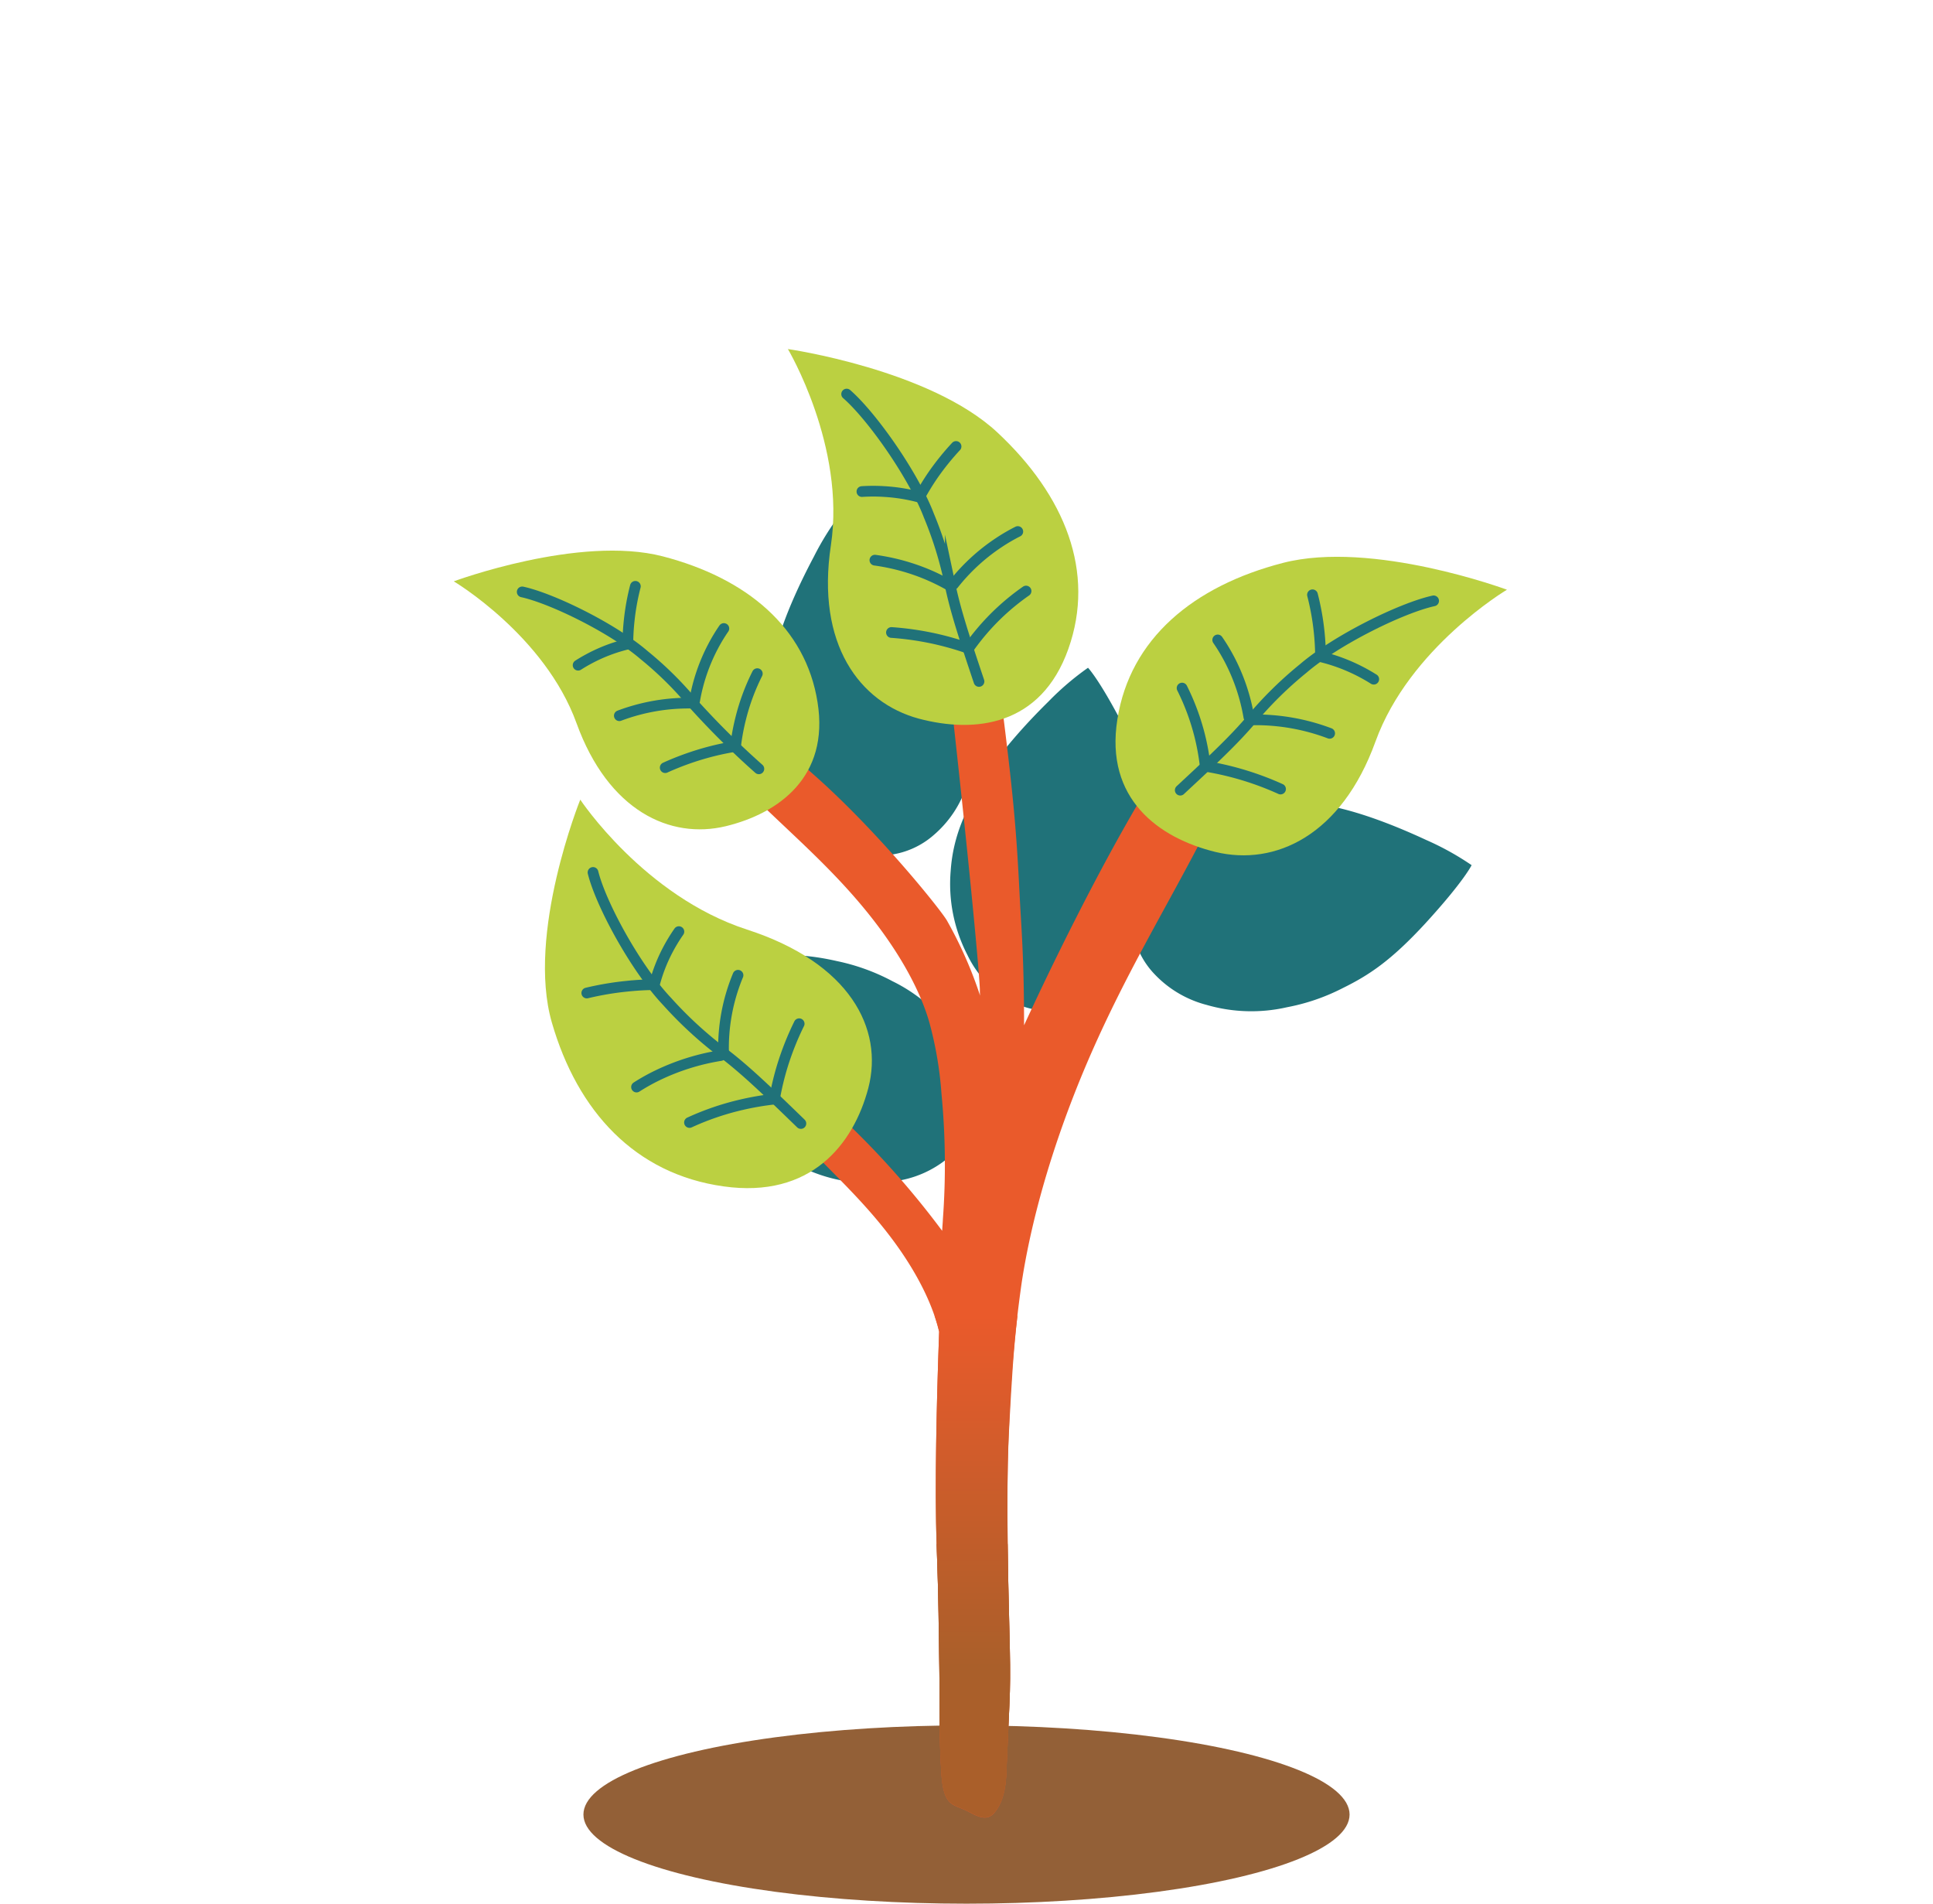 <svg id="Ebene_1" data-name="Ebene 1" xmlns="http://www.w3.org/2000/svg" xmlns:xlink="http://www.w3.org/1999/xlink" viewBox="0 0 360.64 355.1"><defs><style>.cls-1{fill:#936037;}.cls-2{fill:#207279;}.cls-3{fill:#ea5a2b;}.cls-4{fill:#bbd041;}.cls-5{fill:none;stroke:#207279;stroke-linecap:round;stroke-miterlimit:10;stroke-width:2px;}.cls-6{fill:#aa5f2a;}.cls-7{fill:url(#Unbenannter_Verlauf_10);}</style><linearGradient id="Unbenannter_Verlauf_10" x1="182.09" y1="245.42" x2="182.09" y2="338.99" gradientUnits="userSpaceOnUse"><stop offset="0" stop-color="#ea5a2b"/><stop offset="0.7" stop-color="#aa5f2a"/></linearGradient></defs><ellipse class="cls-1" cx="180.32" cy="338.47" rx="71.47" ry="16.63"/><path class="cls-2" d="M211.39,173.9a15.37,15.37,0,0,0,4,7.8,20.44,20.44,0,0,0,9.74,5.75,29.91,29.91,0,0,0,15,.43,38.24,38.24,0,0,0,10.37-3.56c4.92-2.42,9-5.11,15.42-12.07,7.25-7.92,8.64-10.87,8.64-10.87a52.32,52.32,0,0,0-8.46-4.69c-11.13-5.17-17.36-6.28-19.58-6.59-4.67-.65-9.95-1.39-16.45.54a28.87,28.87,0,0,0-13.59,8.4,19.52,19.52,0,0,0-5.07,9.55A15.43,15.43,0,0,0,211.39,173.9Z"/><path class="cls-2" d="M166.15,159.44a15.35,15.35,0,0,0,8-3.63,20.42,20.42,0,0,0,6.25-9.43,30,30,0,0,0,1.22-15,38.51,38.51,0,0,0-3-10.55c-2.16-5-4.64-9.29-11.25-16-7.53-7.66-10.4-9.2-10.4-9.2a52.45,52.45,0,0,0-5.13,8.21c-5.75,10.84-7.18,17-7.6,19.2-.9,4.64-1.92,9.87-.33,16.46a29,29,0,0,0,7.68,14,19.57,19.57,0,0,0,9.28,5.56A15.43,15.43,0,0,0,166.15,159.44Z"/><path class="cls-2" d="M192.58,188.21a15.45,15.45,0,0,0,8.72-1.06,20.42,20.42,0,0,0,8.79-7.11,29.85,29.85,0,0,0,5.67-13.91,38.19,38.19,0,0,0,.29-11c-.54-5.45-1.62-10.26-5.91-18.67-4.87-9.57-7.15-11.9-7.15-11.9a52.34,52.34,0,0,0-7.36,6.28c-8.74,8.62-11.95,14.06-13,16-2.25,4.16-4.8,8.84-5.26,15.6a28.81,28.81,0,0,0,3.11,15.67,19.4,19.4,0,0,0,7.18,8.09A15.47,15.47,0,0,0,192.58,188.21Z"/><path class="cls-2" d="M180.17,212a15.48,15.48,0,0,0,1.76-8.6,20.4,20.4,0,0,0-4-10.59,29.89,29.89,0,0,0-11.4-9.77,38.62,38.62,0,0,0-10.31-3.75c-5.34-1.2-10.25-1.69-19.58-.28-10.62,1.6-13.55,3-13.55,3a52.24,52.24,0,0,0,3.64,9c5.41,11,9.56,15.78,11.09,17.42,3.23,3.45,6.87,7.34,13.14,9.92a29,29,0,0,0,15.85,2,19.5,19.5,0,0,0,9.94-4.25A15.59,15.59,0,0,0,180.17,212Z"/><path class="cls-3" d="M237.11,119.4c-1-1.46-2.42.69-3.77,1.81-4.16,3.45-4.39,3.59-10.27,10.83-5,6.08-6.58,10.76-10.73,17.82-7.86,13.37-16.16,30.24-21.28,41.39,0-12.84-.54-18.48-.84-24.5-.58-11.64-1.09-18-3.56-37.36-1-7.93-1.83-21.69-4.79-27.85-3.51-7.31-4.21-10.59-6.79-14.13-.83-1.15-1.65-3.31-2.4-1.91-1.39,2.6.81,11.42,1.48,16.78,2.82,22.64,1.56,12.88,3.92,34.18,2.44,22.11,4.48,42.88,4.73,48,0,.43,0,.84.05,1.27a77.9,77.9,0,0,0-6.18-14c-1.13-2-13-16.79-25-27.35-4.15-3.65-5.78-6.07-10.73-9.21-5.89-3.74-6.11-3.82-10.27-5.6-1.36-.58-2.77-1.69-3.78-.94-1.87,1.41,1.57,6.1,3.62,8.78,9,11.84,20.49,19.76,30.45,31.74,9,10.82,11.59,18.74,12.38,21.42A68.72,68.72,0,0,1,175.65,204a138.62,138.62,0,0,1,.26,23.48c0,.29-.07,1-.13,2.11A161.55,161.55,0,0,0,158.58,210c-3.12-2.94-4.35-4.89-8.08-7.43-4.43-3-4.6-3.07-7.74-4.51-1-.47-2.08-1.37-2.84-.76-1.41,1.14,1.18,4.92,2.72,7.08,6.8,9.55,15.44,15.94,22.94,25.61,6.78,8.73,8.73,15.12,9.34,17.28l.3,1.14c-.49,13.42-.84,29.1-.47,39.81.41,11.37.36,15.21.5,22.89.09,4.9-.12,11.86.38,19.68.39,6.06,2.07,5.73,4.47,6.86,1.84.88,3.8,2.31,5.35.56,2.26-2.55,2.28-6.55,2.37-8.92.61-14.39.81-13.42.48-26.13-.64-24.63-.24-32.79,0-37.93a248.33,248.33,0,0,1,2.32-26c.8-5.18,3.4-20.51,12.39-41.44,10-23.18,21.43-38.49,30.45-61.4C235.54,131.19,239,122.12,237.11,119.4Z"/><path class="cls-4" d="M281.15,110s-25.1-9.31-41.79-5-28.53,14.13-30.89,29.17c-2.38,14.86,7.74,22.17,18.31,24.75,11.13,2.68,23.5-3.06,29.84-20.59S281.15,110,281.15,110Z"/><path class="cls-4" d="M147,65.11s26.5,3.8,39.1,15.57,18.32,26,13.22,40.37-17.38,15.79-27.9,13c-11.06-3-19.19-13.9-16.4-32.34S147,65.11,147,65.11Z"/><path class="cls-4" d="M84.66,108.44s23.44-8.7,39-4.66S150.33,117,152.53,131c2.23,13.88-7.22,20.71-17.1,23.11-10.39,2.51-21.94-2.85-27.87-19.22S84.66,108.44,84.66,108.44Z"/><path class="cls-4" d="M108.26,149.16s-10.09,25-5.3,41.58S118.51,219,135,221.3c16.26,2.29,24.22-7.81,27-18.33,2.89-11.08-3.43-23.35-22.62-29.57S108.26,149.16,108.26,149.16Z"/><path class="cls-5" d="M220.2,147.39c6.31-5.86,10.09-9.44,13.21-13.11a71.32,71.32,0,0,1,9.77-9.62c6.23-5.33,18.29-11.26,24.29-12.58"/><path class="cls-5" d="M225.28,143a55.74,55.74,0,0,1,13.63,4.18"/><path class="cls-5" d="M224.87,143a44,44,0,0,0-1.05-5.82,43.54,43.54,0,0,0-3.28-8.83"/><path class="cls-5" d="M246.37,122.4a46.56,46.56,0,0,0-.27-4.66,47.26,47.26,0,0,0-1.23-6.79"/><path class="cls-5" d="M256.3,126.69a33.6,33.6,0,0,0-3.66-2,33,33,0,0,0-6.27-2.2"/><path class="cls-5" d="M233.41,134.28a39,39,0,0,1,14.66,2.51"/><path class="cls-5" d="M227.19,119.37a35.06,35.06,0,0,1,2.15,3.55A36.32,36.32,0,0,1,233,133.75"/><path class="cls-5" d="M182.65,127.11c-2.74-8.16-4.35-13.11-5.35-17.83a70,70,0,0,0-4-13.11c-2.93-7.66-10.7-18.63-15.34-22.66"/><path class="cls-5" d="M180.29,120.8a57.14,57.14,0,0,0-5.52-1.57,55.61,55.61,0,0,0-8.45-1.25"/><path class="cls-5" d="M180.63,121.05a43.91,43.91,0,0,1,3.7-4.61,43.46,43.46,0,0,1,7.1-6.19"/><path class="cls-5" d="M171.59,92.66a45.81,45.81,0,0,1,2.45-4,48.11,48.11,0,0,1,4.33-5.38"/><path class="cls-5" d="M160.81,91.69a32,32,0,0,1,4.18,0,32.68,32.68,0,0,1,6.57,1.06"/><path class="cls-5" d="M177.3,109.28a38.85,38.85,0,0,0-5.42-2.58,39.26,39.26,0,0,0-8.65-2.21"/><path class="cls-5" d="M189.89,99.15a34.31,34.31,0,0,0-3.58,2.09,36.27,36.27,0,0,0-8.42,7.76"/><path class="cls-5" d="M141.58,143.41a152.81,152.81,0,0,1-12.34-12.25,65.88,65.88,0,0,0-9.12-9c-5.82-5-17.09-10.52-22.69-11.75"/><path class="cls-5" d="M136.83,139.29a49.93,49.93,0,0,0-5.23,1.17,52.81,52.81,0,0,0-7.49,2.73"/><path class="cls-5" d="M137.22,139.34a40.83,40.83,0,0,1,1-5.43,40.21,40.21,0,0,1,3.07-8.25"/><path class="cls-5" d="M117.14,120.07a42.82,42.82,0,0,1,.25-4.35,43.55,43.55,0,0,1,1.15-6.35"/><path class="cls-5" d="M107.86,124.08a31.26,31.26,0,0,1,3.42-1.89,30.12,30.12,0,0,1,5.86-2.06"/><path class="cls-5" d="M129.24,131.16a36.66,36.66,0,0,0-13.69,2.34"/><path class="cls-5" d="M135.05,117.24a32.54,32.54,0,0,0-2,3.31,34.14,34.14,0,0,0-3.45,10.12"/><path class="cls-5" d="M149.42,209.57c-6.43-6.24-10.36-10-14.38-13.07a73.87,73.87,0,0,1-10.55-9.66c-5.86-6.17-12.38-18.14-13.85-24.1"/><path class="cls-5" d="M144.58,204.54a51.45,51.45,0,0,1,1.35-5.58,53.39,53.39,0,0,1,3.17-8"/><path class="cls-5" d="M144.64,205a52.45,52.45,0,0,0-6.35,1.08,50.35,50.35,0,0,0-9.65,3.3"/><path class="cls-5" d="M122,183.68c-1.56,0-3.27.1-5.09.29a56,56,0,0,0-7.43,1.26"/><path class="cls-5" d="M126.66,173.78a32.25,32.25,0,0,0-2.2,3.65,30.08,30.08,0,0,0-2.38,6.25"/><path class="cls-5" d="M135,196.5a35.24,35.24,0,0,1,2.69-14.58"/><path class="cls-5" d="M118.76,202.77a37.15,37.15,0,0,1,3.86-2.16,42.5,42.5,0,0,1,11.84-3.72"/><path class="cls-6" d="M188,288H174.75v.17c.41,11.37.36,15.21.5,22.89.09,4.9-.12,11.86.38,19.68.39,6.06,2.07,5.73,4.47,6.86,1.84.88,3.8,2.31,5.35.56,2.26-2.55,2.28-6.55,2.37-8.92.61-14.39.81-13.42.48-26.13C188.14,297.18,188.05,292.21,188,288Z"/><path class="cls-7" d="M188.34,265.18c.39-7.13.72-13.21,1.49-19.76H174.36c.26.76.44,1.36.56,1.8l.3,1.14c-.49,13.42-.84,29.1-.47,39.81.41,11.37.36,15.21.5,22.89.09,4.9-.12,11.86.38,19.68.39,6.06,2.07,5.73,4.47,6.86,1.84.88,3.8,2.31,5.35.56,2.26-2.55,2.28-6.55,2.37-8.92.61-14.39.81-13.42.48-26.13C187.66,278.48,188.06,270.32,188.34,265.18Z"/></svg>